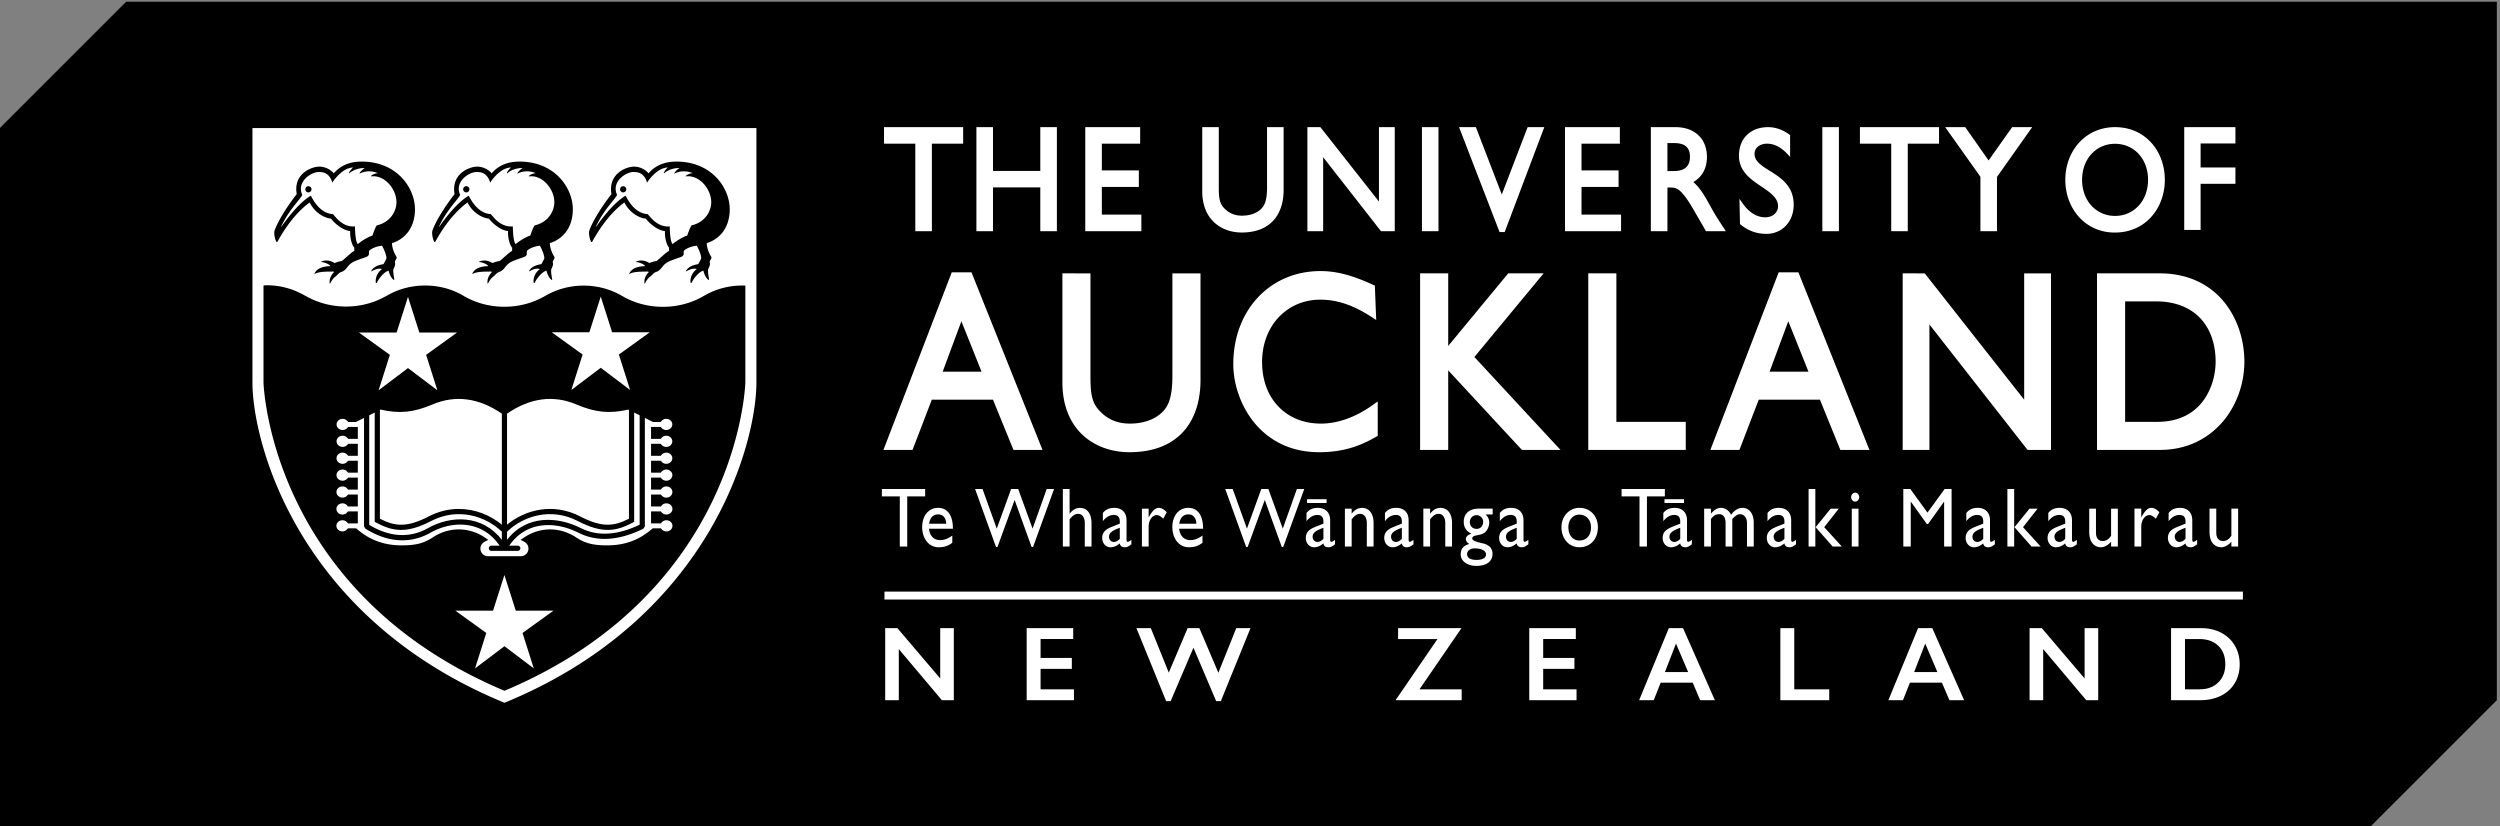 <svg xmlns="http://www.w3.org/2000/svg" viewBox="0 0 481 159">
<rect x="0" y="0" width="481" height="159" fill="#808080" stroke="none"/>
<style type="text/css"><![CDATA[.lead-color{fill: #ffffff;}
]]></style>
  <g fill="none" fill-rule="evenodd">
    <path fill="currentcolor" d="M0 24.614L24.285.329h456.104v134.386L456.103 159H0V24.614"/>
    <path class="lead-color" d="M173.121 105.15h1.431v-9.643h3.446v-1.429h-8.325v1.429h3.448v9.643M178.754 100.767c.177-1.154.773-1.801 1.767-1.801.92 0 1.492.699 1.536 1.801h-3.303zm1.737-3.055c-1.807 0-3.063 1.496-3.063 3.704 0 2.012 1.137 3.877 3.182 3.877 1.108 0 1.825-.275 2.612-.858v-1.393c-.756.55-1.504.875-2.292.875-1.256 0-1.999-.753-2.204-2.191h4.616c0-2.698-1.112-4.014-2.851-4.014zM195.898 94.078h-1.358l-2.761 7.631-2.743-7.631h-1.433l4.033 11.168h.276l3.302-9.057 3.267 9.057h.281l4.044-11.168h-1.416l-2.719 7.631-2.773-7.631M210.01 105.15v-4.463c0-1.997-.951-2.975-2.233-2.975-.73 0-1.463.409-1.957 1.105h-.029v-4.739h-1.3v11.072h1.3v-5.229c.611-.759 1.064-1.055 1.637-1.055.784 0 1.285.7 1.285 1.767v4.517h1.297m5.439-1.479c-.353.374-.731.599-1.14.599-.539 0-.933-.42-.933-1.021 0-.858.961-1.284 2.073-1.705v2.127zm-1.155-2.466c-1.052.422-2.233.858-2.233 2.304 0 .942.64 1.784 1.603 1.784.601 0 1.2-.244 1.769-.746.12.519.425.746.992.746.409 0 .658-.127 1.253-.567v-.876c-.287.245-.55.391-.683.391-.161 0-.248-.098-.248-.375v-3.747c0-1.656-1.053-2.407-2.38-2.407-.946 0-1.666.324-2.177.993v1.576c.631-.832 1.357-1.202 2.075-1.202.787 0 1.184.37 1.184 1.279v.391l-1.155.456zm5.408-3.343v7.288h1.297v-3.815c0-1.252.702-2.239 1.591-2.239.308 0 .818.292 1.212.71l.686-1.248c-.539-.568-1.033-.846-1.562-.846-.611 0-1.238.54-1.898 1.82h-.029v-1.67h-1.297m7.187 2.905c.173-1.154.771-1.801 1.765-1.801.92 0 1.488.699 1.531 1.801h-3.296zm1.735-3.055c-1.81 0-3.064 1.496-3.064 3.704 0 2.012 1.139 3.877 3.183 3.877 1.109 0 1.823-.275 2.613-.858v-1.393c-.761.55-1.504.875-2.291.875-1.257 0-2.003-.753-2.208-2.191h4.616c0-2.698-1.109-4.014-2.849-4.014zM244.032 94.078h-1.36l-2.758 7.631-2.745-7.631h-1.432l4.029 11.168h.28l3.298-9.057 3.272 9.057h.276l4.047-11.168h-1.419l-2.714 7.631-2.774-7.631M254.625 103.671c-.351.374-.735.599-1.14.599-.543 0-.937-.42-.937-1.021 0-.858.967-1.284 2.077-1.705v2.127zm-1.153-2.466c-1.053.422-2.237.858-2.237 2.304 0 .942.642 1.784 1.605 1.784.604 0 1.199-.244 1.767-.746.114.519.424.746.994.746.407 0 .656-.127 1.257-.567v-.876c-.291.245-.552.391-.687.391-.163 0-.248-.098-.248-.375v-3.747c0-1.656-1.051-2.407-2.38-2.407-.951 0-1.666.324-2.173.993v1.576c.624-.832 1.355-1.202 2.074-1.202.785 0 1.181.37 1.181 1.279v.391l-1.153.456zm10.806 3.945v-4.5c0-1.994-.994-2.938-2.233-2.938-.732 0-1.46.409-1.958 1.105h-.028v-.955h-1.301v7.288h1.301v-5.229c.611-.759 1.064-1.055 1.634-1.055.79 0 1.282.7 1.282 1.767v4.517h1.303m5.436-1.479c-.349.374-.727.599-1.139.599-.539 0-.935-.42-.935-1.021 0-.858.969-1.284 2.074-1.705v2.127zm-1.151-2.466c-1.05.422-2.236.858-2.236 2.304 0 .942.644 1.784 1.608 1.784.598 0 1.196-.244 1.766-.746.117.519.425.746.989.746.413 0 .659-.127 1.26-.567v-.876c-.296.245-.552.391-.687.391-.16 0-.248-.098-.248-.375v-3.747c0-1.656-1.051-2.407-2.378-2.407-.953 0-1.666.324-2.178.993v1.576c.629-.832 1.36-1.202 2.074-1.202.787 0 1.181.37 1.181 1.279v.391l-1.151.456zm10.81 3.945v-4.5c0-1.994-.995-2.938-2.239-2.938-.729 0-1.457.409-1.955 1.105h-.031v-.955h-1.299v7.288h1.299v-5.229c.614-.759 1.07-1.055 1.638-1.055.79 0 1.284.7 1.284 1.767v4.517h1.303m4.737-3.391c-.795 0-1.319-.539-1.319-1.334 0-.714.588-1.312 1.301-1.312.688 0 1.268.583 1.268 1.28 0 .799-.522 1.366-1.25 1.366zm-.355 3.752c.802 0 2.149.24 2.149 1.165 0 .665-.672 1.054-1.812 1.054-1.181 0-1.823-.389-1.823-1.121 0-.646.611-1.098 1.486-1.098zm3.432-7.649h-2.697c-1.771 0-2.865.955-2.865 2.514 0 .537.12.993.348 1.366.248.392.616.701 1.101.928v.036c-.634.162-1.042.569-1.042 1.037 0 .325.205.619.659.925-1.138.307-1.651.942-1.651 2.008 0 1.283 1.257 2.205 3.021 2.205 1.945 0 3.098-.876 3.098-2.319 0-.923-.493-1.715-1.897-2.025-1.318-.29-2.001-.534-2.001-.938 0-.861 1.781-.344 2.654-1.383.308-.345.616-1.045.616-1.642 0-.619-.175-1.026-.688-1.595h1.344v-1.117zm4.63 5.809c-.346.374-.727.599-1.136.599-.539 0-.938-.42-.938-1.021 0-.858.966-1.284 2.074-1.705v2.127zm-1.149-2.466c-1.055.422-2.236.858-2.236 2.304 0 .942.642 1.784 1.608 1.784.596 0 1.194-.244 1.764-.746.117.519.429.746.994.746.41 0 .657-.127 1.258-.567v-.876c-.296.245-.555.391-.69.391-.158 0-.246-.098-.246-.375v-3.747c0-1.656-1.053-2.407-2.382-2.407-.948 0-1.664.324-2.173.993v1.576c.626-.832 1.36-1.202 2.071-1.202.787 0 1.181.37 1.181 1.279v.391l-1.149.456zm13.203-2.191c1.302 0 2.24 1.02 2.24 2.435 0 1.575-.866 2.547-2.24 2.547-1.255 0-2.118-1.024-2.118-2.565 0-1.397.894-2.417 2.118-2.417zm.016 6.279c2.098 0 3.549-1.558 3.549-3.862 0-2.157-1.492-3.719-3.549-3.719-1.961 0-3.461 1.625-3.461 3.719 0 2.24 1.446 3.862 3.461 3.862zM316.869 105.15v-9.643h3.45v-1.429h-8.323v1.429h3.445v9.643h1.428M323.278 103.671c-.347.374-.726.599-1.14.599-.54 0-.934-.42-.934-1.021 0-.858.965-1.284 2.074-1.705v2.127zm-1.15-2.466c-1.052.422-2.234.858-2.234 2.304 0 .942.644 1.784 1.606 1.784.597 0 1.196-.244 1.768-.746.113.519.424.746.993.746.404 0 .659-.127 1.253-.567v-.876c-.293.245-.553.391-.682.391-.167 0-.25-.098-.25-.375v-3.747c0-1.656-1.057-2.407-2.382-2.407-.955 0-1.662.324-2.177.993v1.576c.628-.832 1.364-1.202 2.074-1.202.787 0 1.181.37 1.181 1.279v.391l-1.15.456zm15.291 3.945v-4.576c0-1.72-.844-2.862-2.171-2.862-.942 0-1.627.602-2.195 1.316-.443-.857-1.125-1.316-1.958-1.316-.618 0-1.246.361-1.912 1.105v-.955h-1.302v7.288h1.302v-5.292c.543-.696.978-.928 1.636-.928.644 0 1.181.505 1.181 1.691v4.529h1.295v-5.292c.47-.538 1.042-.942 1.461-.928.751 0 1.366.602 1.366 1.703v4.517h1.297m5.905-1.479c-.353.374-.731.599-1.145.599-.538 0-.926-.42-.926-1.021 0-.858.962-1.284 2.071-1.705v2.127zm-1.16-2.466c-1.048.422-2.229.858-2.229 2.304 0 .942.639 1.784 1.606 1.784.602 0 1.196-.244 1.773-.746.108.519.419.746.988.746.404 0 .658-.127 1.255-.567v-.876c-.295.245-.556.391-.689.391-.162 0-.245-.098-.245-.375v-3.747c0-1.656-1.057-2.407-2.382-2.407-.942 0-1.667.324-2.174.993v1.576c.625-.832 1.355-1.202 2.076-1.202.782 0 1.181.37 1.181 1.279v.391l-1.16.456zM352.229 97.862l-2.902 3.569 3.28 3.719h1.76l-3.388-3.719 2.804-3.569h-1.554M347.971 105.15h1.299V94.078h-1.299zM356.938 94.792c-.425 0-.777.391-.777.862 0 .469.352.86.777.86.419 0 .772-.391.772-.86 0-.471-.353-.862-.772-.862M356.279 105.149h1.299v-7.287h-1.299zM375.486 105.15V94.078h-1.325l-3.317 4.546-3.303-4.546h-1.343v11.072h1.43v-8.616h.031l3.062 4.281h.244l3.06-4.281h.025v8.616h1.436M381.574 103.671c-.348.374-.726.599-1.14.599-.535 0-.934-.42-.934-1.021 0-.858.965-1.284 2.074-1.705v2.127zm-1.156-2.466c-1.047.422-2.233.858-2.233 2.304 0 .942.648 1.784 1.611 1.784.597 0 1.196-.244 1.762-.746.119.519.43.746.993.746.415 0 .664-.127 1.259-.567v-.876c-.294.245-.553.391-.682.391-.162 0-.25-.098-.25-.375v-3.747c0-1.656-1.052-2.407-2.382-2.407-.955 0-1.663.324-2.177.993v1.576c.628-.832 1.359-1.202 2.074-1.202.792 0 1.181.37 1.181 1.279v.391l-1.156.456zM390.486 97.862l-2.904 3.569 3.288 3.719h1.747l-3.384-3.719 2.797-3.569h-1.544M386.221 105.15h1.304V94.078h-1.304zM397.351 103.671c-.352.374-.731.599-1.14.599-.538 0-.936-.42-.936-1.021 0-.858.962-1.284 2.076-1.705v2.127zm-3.257-4.966v1.576c.625-.832 1.361-1.202 2.076-1.202.788 0 1.181.37 1.181 1.279v.391l-1.155.456c-1.052.422-2.239.858-2.239 2.304 0 .942.649 1.784 1.611 1.784.602 0 1.196-.244 1.768-.746.113.519.424.746.993.746.406 0 .659-.127 1.255-.567v-.876c-.29.245-.555.391-.689.391-.16 0-.245-.098-.245-.375v-3.747c0-1.656-1.055-2.407-2.382-2.407-.947 0-1.662.324-2.174.993zm13.379 6.445v-7.288h-1.302v5.208c-.419.665-.978 1.025-1.564 1.025-.885 0-1.341-.586-1.341-1.605v-4.628h-1.299v4.529c0 1.85.931 2.902 2.264 2.902.641 0 1.402-.418 1.94-1.07v.927h1.302m3.201-7.288v7.288h1.304v-3.815c0-1.252.7-2.239 1.596-2.239.301 0 .815.292 1.209.71l.682-1.248c-.538-.568-1.034-.846-1.565-.846-.609 0-1.237.54-1.896 1.82h-.026v-1.67h-1.304m9.821 5.809c-.352.374-.731.599-1.135.599-.543 0-.936-.42-.936-1.021 0-.858.962-1.284 2.071-1.705v2.127zm-1.15-2.466c-1.058.422-2.239.858-2.239 2.304 0 .942.644 1.784 1.609 1.784.604 0 1.196-.244 1.765-.746.113.519.424.746 1 .746.399 0 .651-.127 1.248-.567v-.876c-.29.245-.555.391-.684.391-.165 0-.25-.098-.25-.375v-3.747c0-1.656-1.049-2.407-2.377-2.407-.947 0-1.667.324-2.174.993v1.576c.62-.832 1.356-1.202 2.076-1.202.782 0 1.176.37 1.176 1.279v.391l-1.15.456zm11.272 3.945v-7.288h-1.299v5.208c-.42.665-.981 1.025-1.56 1.025-.892 0-1.348-.586-1.348-1.605v-4.628h-1.299v4.529c0 1.85.931 2.902 2.264 2.902.646 0 1.402-.418 1.943-1.07v.927h1.299M251.478 96.783h3.753v-.742h-3.753zM320.247 96.783h3.759v-.742h-3.759zM219.599 41.295h-7.605V35.97h7.118v-3.187h-7.118v-5.139h7.373v-3.182h-10.56v20.015l10.792.004v-3.186M311.661 27.644v-3.182h-10.554v20.015l10.787.004v-3.186h-7.61V35.97h7.127v-3.187h-7.127v-5.139h7.377M191.052 36.06h9.102v8.417h3.191V24.462h-3.191v8.421h-9.102v-8.421h-3.191v20.015h3.191V36.06M238.898 44.735c2.613 0 4.653-.763 6.058-2.263 1.315-1.406 2.014-3.463 2.014-5.933V24.462h-3.191v11.594c0 2.039-.293 3.204-1.005 3.997-.487.539-1.629 1.44-3.828 1.44-1.419 0-2.561-.5-3.497-1.526-.729-.824-.953-1.695-.953-3.739V24.466l-3.186-.004v12.357c0 2.531.815 4.609 2.354 6.015 1.35 1.224 3.199 1.901 5.234 1.901m29.453-.258V24.462h-3.04v14.315c-.28-.358-11.27-14.315-11.27-14.315h-2.497v20.015h3.031V30.253c.289.362 11.124 14.224 11.124 14.224h2.652m28.772-20.015h-3.208l-4.971 12.956-4.989-12.956h-3.234l7.791 20.183.988.004 7.623-20.187m28.025 5.722c0 .836-.228 1.483-.672 1.944-.509.517-1.324.78-2.402.78h-1.263v-5.38h1.263c2.078 0 3.053.819 3.074 2.582v.074zm3.079 14.293h3.82l-.526-.802c-1.052-1.613-1.488-2.277-2.182-3.532-.608-1.104-1.229-2.246-1.858-3.173-.561-.819-1.1-1.44-1.686-1.949 1.686-.953 2.617-2.651 2.617-4.803 0-1.738-.569-3.195-1.647-4.208-1.069-1.013-2.591-1.548-4.406-1.548h-4.739v20.019l3.191-.004v-8.391h.703c1.09 0 2.039.306 4.32 4.251l2.393 4.14zm11.762-16.833c1.336 0 2.63.642 3.829 1.906l.457.483.142.146v-4.182l-.039-.026-.103-.082c-1.264-.931-2.674-1.427-4.088-1.427-1.655 0-3.07.522-4.07 1.5-1.009.983-1.544 2.372-1.544 4.006 0 2.772 1.928 4.307 3.911 5.644l.483.328.888.612c.513.366.871.659 1.164.948.738.712 1.078 1.415 1.078 2.212 0 .811-.681 2.1-2.496 2.1-1.57 0-3.105-.944-4.303-2.66l-.479-.682-.151-.215.099 4.846.026.026c1.522 1.272 3.135 1.867 5.088 1.867 1.457 0 2.785-.569 3.747-1.6.944-1.022 1.475-2.436 1.475-3.992 0-3.29-2.027-4.872-3.924-6.105l-1.38-.871a11.124 11.124 0 01-1.164-.85c-.737-.638-1.061-1.246-1.061-1.979 0-1.151.996-1.953 2.415-1.953m41.042 16.841h3.187V34.038l6.777-9.576h-3.854s-4.411 6.222-4.536 6.407l-4.493-6.403-3.859-.004s6.752 9.507 6.778 9.55v10.473M273.581 44.477h3.182V24.462h-3.182zM350.617 44.477h3.191V24.462h-3.191zM176.104 44.477h3.19V27.644h6.015v-3.182h-15.224v3.182h6.019v16.833M363.871 44.477h3.182V27.644h6.019v-3.182h-15.224v3.182h6.023v16.833M423.398 35.358h6.7v-3.135h-6.7v-4.622h6.7v-3.139h-9.852v19.773h3.152v-8.877M402.403 29.62c1.158-1.261 2.764-1.955 4.523-1.955 3.689 0 6.36 2.918 6.36 6.939 0 1.934-.644 3.706-1.815 4.975-1.163 1.269-2.781 1.963-4.545 1.963-1.75 0-3.361-.694-4.523-1.963-1.172-1.274-1.811-3.041-1.811-4.975 0-1.943.639-3.715 1.811-4.984zm4.472 15.125c2.854 0 5.307-1.069 7.088-3.083 1.644-1.866 2.551-4.366 2.551-7.058 0-2.735-.92-5.265-2.585-7.122-1.768-1.972-4.196-3.02-7.003-3.02-2.726 0-5.192 1.077-6.951 3.033-1.683 1.87-2.607 4.395-2.607 7.109 0 2.683.907 5.192 2.56 7.066 1.746 1.981 4.217 3.075 6.947 3.075zm-66.406 26.758c.132-.351 3.374-9.067 3.593-9.689.257.614 3.755 9.331 3.879 9.689h-7.472zm5.54-19.108h-3.791l-13.144 34.17h5.592s3.651-9.5 3.717-9.668h11.776c.066.168 3.923 9.668 3.923 9.668h5.598l-13.671-34.17zM324.339 81.164h-13.348V52.592h-5.409v33.973h18.757v-5.401M184.974 61.814c.242.614 3.732 9.331 3.871 9.689h-7.465c.118-.351 3.36-9.067 3.594-9.689zm-5.694 15.083h11.768c.066.168 3.945 9.668 3.945 9.668h5.584l-13.664-34.17h-3.798l-13.144 34.17h5.599s3.652-9.5 3.71-9.668zm85.795 6.967v-6.623l-.227.154-.71.505c-3.206 2.327-6.741 3.6-9.954 3.6-3.315 0-6.154-1.127-8.218-3.286-2.064-2.144-3.14-5.123-3.14-8.584 0-3.352 1.127-6.396 3.191-8.585 2.057-2.188 4.889-3.388 7.985-3.388 3.278 0 6.323 1.032 9.865 3.315l.688.447.227.146-.264-6.616-.088-.036c-4.142-1.932-7.245-2.759-10.377-2.759-9.712 0-16.767 7.53-16.767 17.908 0 3.893 1.464 8.05 3.93 11.124 2.137 2.656 6.045 5.818 12.573 5.818 5.175 0 8.446-1.493 11.212-3.103l.074-.037m18.596-15.178c.153-.183 13.327-16.094 13.327-16.094h-6.814S279.097 66 278.636 66.564V52.592h-5.409v33.973h5.409v-15.31c.453.497 14.183 15.31 14.183 15.31h7.421l-16.569-17.879m131.373 12.478h-6.169V57.986h5.957c3.674 0 6.674 1.193 8.672 3.425 1.815 2.028 2.781 4.852 2.781 8.168 0 4.303-2.378 11.585-11.241 11.585zm12.873-23.061c-2.949-3.607-7.23-5.511-12.39-5.511h-12.06v33.973h12.104c4.757 0 8.885-1.815 11.922-5.24 2.744-3.111 4.325-7.392 4.325-11.746 0-4.26-1.419-8.453-3.901-11.476zM217.278 87.004c4.449 0 7.896-1.296 10.282-3.835 2.239-2.393 3.418-5.869 3.418-10.078V52.6h-5.409v19.679c0 3.462-.497 5.423-1.712 6.777-.827.907-2.759 2.444-6.492 2.444-2.415 0-4.361-.841-5.935-2.59-1.237-1.391-1.624-2.869-1.624-6.353V52.6l-5.401-.008v20.99c0 4.288 1.383 7.816 3.995 10.202 2.284 2.071 5.431 3.22 8.878 3.22m172.174-10.107c-.483-.607-19.131-24.297-19.131-24.297l-4.245-.008v33.973h5.145V62.428c.483.615 18.889 24.144 18.889 24.144h4.501V52.6h-5.159v24.297M180.896 130.529l-8.234-9.672h-2.351v13.858h2.619v-9.831l8.283 9.831h2.301v-13.858h-2.618v9.672M200.209 128.684h6.012v-2.093h-6.012v-3.641h6.28v-2.093h-8.958v13.858h9.097v-2.093h-6.419v-3.938M234.413 129.438l-3.65-8.581h-2.262l-3.63 8.551-3.453-8.551h-2.768l5.714 14.037h.873l4.385-10.278 4.365 10.278h.902l5.704-14.037h-2.737l-3.443 8.581M281.185 120.857h-12.191v2.093h7.578l-8.064 11.765h12.717v-2.093h-8.115l8.075-11.765M296.908 128.684h6.012v-2.093h-6.012v-3.641h6.28v-2.093h-8.958v13.858h9.097v-2.093h-6.419v-3.938M320.329 129.309l2.133-5.486 2.341 5.486h-4.474zm.754-8.452l-5.714 13.858h2.807l1.34-3.372h6.16l1.438 3.372h2.828l-6.121-13.858h-2.738zM345.217 120.857h-2.678v13.858h9.405v-2.093h-6.727v-11.765M368.282 129.309l2.132-5.486 2.341 5.486h-4.473zm.753-8.452l-5.713 13.858h2.807l1.339-3.372h6.16l1.438 3.372h2.828l-6.121-13.858h-2.738zM401.077 130.529l-8.234-9.672h-2.351v13.858h2.619v-9.831l8.283 9.831h2.301v-13.858h-2.618v9.672M426.804 131.288c-.896.889-2.085 1.334-3.567 1.334h-2.847v-9.672h2.759c1.527 0 2.742.433 3.645 1.299.903.867 1.354 2.047 1.354 3.542 0 1.442-.448 2.608-1.344 3.497zm.56-9.549c-1.124-.588-2.407-.882-3.849-.882h-5.803v13.858h5.645c1.487 0 2.807-.287 3.958-.862 1.15-.576 2.039-1.388 2.664-2.436s.936-2.25.936-3.606c0-1.33-.31-2.526-.931-3.591-.622-1.065-1.496-1.892-2.62-2.481zM170.172 115.348h261.363v-1.524H170.172zM48.57 24.641v48.918c0 11.504 8.597 44.961 47.853 61.388l.641.268.641-.268c39.238-16.421 47.83-49.88 47.83-61.388V24.641H48.57"/>
    <path fill="currentcolor" d="M58.992 57.038l-.002.002-.302-.154a14.529 14.529 0 00-7.363-2c-.221 0-.336.011-.481.026l-.145.014v18.633c0 .399 1.263 40.369 46.365 59.349 45.079-18.971 46.342-58.95 46.342-59.349v-18.61a14.544 14.544 0 00-7.99 1.986c-4.733 2.793-10.958 2.801-15.71.011-4.488-2.656-10.332-2.649-14.777-.027l-.132.066c-4.718 2.73-10.889 2.714-15.594-.053l-.082-.058c-4.432-2.594-10.261-2.588-14.693.019l-.213.125-.018-.008c-4.611 2.617-10.574 2.626-15.205.028"/>
    <path fill="currentcolor" d="M64.216 33.355c1.702-2.001 3.919-2.21 4.938-2.259 7.193-.224 10.844 5.166 10.684 9.474-.184 4.916-3.907 6.062-4.412 6.203 0 0-.064 1.066.771 2.502.053.104.214.23.058.507-.027.06-.166.325-.208.375a.499.499 0 00-.043.386c.088.316-.031.701-.27 1.14-.18.398.03 1.395.131 2.068.016.142-.082.147-.171.045-.46-.294-.809-1.213-.929-1.723-.87.23-1.879 1.515-2.222 2.265-.028.107-.216.217-.246-.019-.014-.059-.187-1.504 1.208-2.555-.707-.223-1.443.12-1.94.391-.036.036-.245.129-.089-.098.031-.05.436-.967 2.304-1.231.024-.065.416-.68.579-1.155-.05-.7-.413-1.578-.854-2.395-.069.004-1.4.116-2.339.84a.424.424 0 00-.179.347v.401c.013.057-.072.429-.551.583-.041.039-1.619.538-2.371.894-.039.034-.715.328-1.211 1.027-.105.112-.502.727-1.078.916a1.61 1.61 0 00-.669.398c-.223.222-.424.445-.614.563-.191.12-.614.58-.92 1.213-.05.088-.141.204-.146 0-.016-.259.017-.588.005-.594.182-.795.547-1.2.86-1.549-.123-.035-.104-.012-.234-.082-.578.07-2.379-.094-3.459.434-.081.041-.168.028-.081-.086.198-.273.603-1.32 3.036-1.375.028-.231-1.087-.776-1.654-.776-.178 0-.071-.098 0-.126.128-.058 1.199-.52 2.468.306.053-.038.91-.348 1.398-.388.586-.438 1.889-1.745 2.414-1.95a1.833 1.833 0 01.013-.636l-.063-.015c-.682-.963-.785-2.383-.756-3.166-1.395-.132-2.894-1.379-3.689-2.391-1.011-.067-3.027-.931-4.104-3.109-3.675 2.643-6.064 7.344-6.198 7.561-.087.068-.134.068-.199.018-.404-.73-.484-1.845-.349-2.193.715-1.944 2.409-4.62 4.253-6.998-.699-4.003 2.99-5.333 4.418-5.283 1.489.033 2.525.997 2.71 1.295"/>
    <path class="lead-color" d="M59.338 37.02a.596.596 0 01-.594-.599.595.595 0 111.192 0 .6.6 0 01-.598.599zm12.068-3.082s-.086 0-.011-.066c.084-.211.827-.532 1.313-.566-2.151-.856-3.554.191-3.516.073l-.018-.073s.291-.49 1.001-.982c-1.995 0-3.011 1.065-3.011 1.065l-.005-.147s.135-.409.773-1.017c-2.253.069-4.006 2.925-4.006 2.925s-.391-2.043-2.351-2.043c-1.431-.217-4.638 1.745-3.407 4.401-.569 1.061-2.452 2.707-4.057 6.034-.035.071.035.046 0 .116 1.449-2.06 3.541-4.703 5.67-5.998.215.166 1.442 3.357 4.268 3.538.319.232 1.727 2.592 4.238 2.36.029.265.027 2.535.457 3.273l.108.134c-.01-.07.016-.009.016-.009.201-.222 1.62-1.253 2.793-1.636 0 0 .506-1.562.847-1.96 2.441-.561 3.697-2.491 3.771-4.355.052-2.594-2.272-5.402-4.873-5.067z"/>
    <path fill="currentcolor" d="M94.59 33.355c1.7-2.001 3.921-2.21 4.937-2.259 7.193-.224 10.848 5.166 10.681 9.474-.181 4.916-3.904 6.062-4.411 6.203 0 0-.059 1.066.772 2.502.054.104.215.23.059.507-.022.06-.167.325-.205.375a.472.472 0 00-.049.386c.092.316-.032.701-.264 1.14-.183.398.027 1.395.124 2.068.024.142-.081.147-.167.045-.456-.294-.809-1.213-.923-1.723-.879.23-1.888 1.515-2.228 2.265-.032.107-.216.217-.252-.019-.014-.059-.185-1.504 1.215-2.555-.709-.223-1.443.12-1.943.391-.037.036-.246.129-.087-.098.03-.05.436-.967 2.303-1.231.024-.065.412-.68.58-1.155-.046-.7-.413-1.578-.853-2.395-.073.004-1.4.116-2.341.84a.43.43 0 00-.181.347v.401c.015.057-.066.429-.55.583-.045.039-1.62.538-2.366.894-.043.034-.72.328-1.215 1.027-.104.112-.501.727-1.075.916-.146.031-.449.175-.672.398-.221.222-.426.445-.616.563-.185.12-.617.58-.92 1.213-.046.088-.138.204-.142 0-.023-.259.012-.588.004-.594.185-.795.549-1.2.862-1.549-.124-.035-.109-.012-.237-.082-.573.07-2.377-.094-3.461.434-.081.041-.161.028-.081-.086.202-.273.605-1.32 3.036-1.375.032-.231-1.086-.776-1.651-.776-.174 0-.075-.098 0-.126.13-.058 1.199-.52 2.466.306.056-.038.911-.348 1.394-.388.592-.438 1.894-1.745 2.415-1.95-.005-.076-.048-.356.021-.636l-.069-.015c-.674-.963-.785-2.383-.756-3.166-1.395-.132-2.889-1.379-3.685-2.391-1.016-.067-3.027-.931-4.106-3.109-3.675 2.643-6.068 7.344-6.203 7.561-.079.068-.127.068-.195.018-.397-.73-.483-1.845-.35-2.193.712-1.944 2.412-4.62 4.254-6.998-.696-4.003 2.992-5.333 4.423-5.283 1.484.033 2.523.997 2.708 1.295"/>
    <path class="lead-color" d="M89.714 37.02a.6.6 0 11-.004-1.2.6.6 0 01.004 1.2zm12.061-3.082s-.082 0-.011-.066c.085-.211.837-.532 1.317-.566-2.152-.856-3.554.191-3.516.073l-.017-.073s.29-.49.997-.982c-1.997 0-3.005 1.065-3.005 1.065l-.012-.147s.136-.409.773-1.017c-2.249.069-4.003 2.925-4.003 2.925s-.39-2.043-2.353-2.043c-1.428-.217-4.634 1.745-3.404 4.401-.572 1.061-2.452 2.707-4.053 6.034-.036.071.032.046 0 .116 1.44-2.06 3.538-4.703 5.662-5.998.217.166 1.447 3.357 4.274 3.538.315.232 1.727 2.592 4.233 2.36.031.265.028 2.535.462 3.273l.107.134c-.011-.07.016-.009.016-.009.198-.222 1.621-1.253 2.791-1.636 0 0 .507-1.562.846-1.96 2.443-.561 3.695-2.491 3.776-4.355.048-2.594-2.279-5.402-4.88-5.067z"/>
    <path fill="currentcolor" d="M124.772 33.355c1.71-2.001 3.927-2.21 4.936-2.259 7.203-.224 10.85 5.166 10.688 9.474-.178 4.916-3.906 6.062-4.414 6.203 0 0-.059 1.066.772 2.502.054.104.221.23.059.507-.021.06-.167.325-.205.375a.507.507 0 00-.048.386c.092.316-.027.701-.265 1.14-.177.398.028 1.395.124 2.068.025.142-.075.147-.167.045-.458-.294-.809-1.213-.922-1.723-.874.23-1.889 1.515-2.226 2.265-.035.107-.218.217-.248-.019-.019-.059-.186-1.504 1.209-2.555-.707-.223-1.444.12-1.945.391-.033.036-.243.129-.086-.098.034-.05.437-.967 2.309-1.231.021-.065.412-.68.571-1.155-.043-.7-.404-1.578-.849-2.395-.068.004-1.4.116-2.339.84a.425.425 0 00-.184.347v.401c.017.057-.064.429-.544.583-.044.039-1.622.538-2.374.894-.038.034-.715.328-1.209 1.027-.108.112-.507.727-1.076.916-.146.031-.451.175-.672.398-.221.222-.426.445-.615.563-.191.12-.615.58-.922 1.213-.049.088-.135.204-.141 0-.021-.259.011-.588.006-.594.178-.795.539-1.2.857-1.549-.124-.035-.105-.012-.234-.082-.575.07-2.379-.094-3.461.434-.081.041-.162.028-.081-.086.202-.273.604-1.32 3.038-1.375.035-.231-1.09-.776-1.657-.776-.172 0-.067-.098 0-.126.13-.058 1.203-.52 2.466.306.059-.038.914-.348 1.4-.388.585-.438 1.891-1.745 2.414-1.95-.005-.076-.046-.356.019-.636l-.065-.015c-.68-.963-.785-2.383-.758-3.166-1.397-.132-2.892-1.379-3.685-2.391-1.017-.067-3.026-.931-4.111-3.109-3.668 2.643-6.064 7.344-6.193 7.561-.087.068-.138.068-.205.018-.397-.73-.48-1.845-.348-2.193.715-1.944 2.409-4.62 4.256-6.998-.698-4.003 2.989-5.333 4.422-5.283 1.483.033 2.525.997 2.703 1.295"/>
    <path class="lead-color" d="M119.897 37.02a.598.598 0 11.004-1.196.598.598 0 01-.004 1.196zm12.066-3.082s-.086 0-.01-.066c.081-.211.833-.532 1.316-.566-2.153-.856-3.561.191-3.518.073l-.016-.073s.291-.49.998-.982c-1.996 0-3.007 1.065-3.007 1.065l-.006-.147s.127-.409.769-1.017c-2.253.069-4.003 2.925-4.003 2.925s-.394-2.043-2.355-2.043c-1.433-.217-4.635 1.745-3.402 4.401-.572 1.061-2.455 2.707-4.057 6.034-.032.071.032.046 0 .116 1.449-2.06 3.539-4.703 5.668-5.998.213.166 1.443 3.357 4.267 3.538.316.232 1.732 2.592 4.241 2.36.029.265.024 2.535.461 3.273l.102.134c-.008-.07.017-.009.017-.009.199-.222 1.621-1.253 2.794-1.636 0 0 .502-1.562.845-1.96 2.441-.561 3.698-2.491 3.773-4.355.049-2.594-2.276-5.402-4.877-5.067zm-31.104 69.461l-.694.467.74.39c.474.25.769.747.769 1.297 0 .807-.657 1.464-1.465 1.464h-6.314a1.466 1.466 0 01-1.463-1.464c0-.548.295-1.045.77-1.298l.736-.39-.691-.465a8.868 8.868 0 00-4.972-1.54c-1.726 0-3.461.513-5.016 1.537-1.71 1.13-3.267 1.53-5.954 1.53-3.403 0-6.147-1.002-8.635-3.154l-.141-.122h-1.58l-.15.178a1.19 1.19 0 01-.915.416c-.641 0-1.163-.482-1.163-1.075 0-.592.522-1.074 1.163-1.074.36 0 .695.155.917.425l.15.182h1.892v-2.304h-1.889l-.15.178a1.19 1.19 0 01-.915.417c-.641 0-1.162-.483-1.162-1.076 0-.593.521-1.075 1.162-1.075.363 0 .698.154.92.424l.15.182h1.884v-2.304h-1.882l-.15.179c-.22.265-.555.417-.917.417-.639 0-1.159-.482-1.159-1.074 0-.594.52-1.077 1.159-1.077.365 0 .693.152.922.429l.15.18h1.877v-2.304h-1.871l-.15.177a1.198 1.198 0 01-.916.418c-.641 0-1.163-.482-1.163-1.076 0-.592.522-1.075 1.163-1.075.36 0 .695.155.917.426l.15.182h1.87v-2.304h-1.868l-.149.179a1.187 1.187 0 01-.916.417c-.64 0-1.161-.483-1.161-1.077 0-.592.521-1.074 1.161-1.074.361 0 .697.155.924.426l.15.179h1.859V85.39h-1.857l-.149.179a1.197 1.197 0 01-.921.416c-.639 0-1.159-.482-1.159-1.075s.52-1.076 1.159-1.076c.364 0 .7.156.923.427l.15.182h1.854V82.14h-1.855l-.15.177a1.2 1.2 0 01-.922.417c-.639 0-1.159-.482-1.159-1.075 0-.592.52-1.075 1.159-1.075.365 0 .701.154.924.423l.148.18 1.472.012 1.578-.794v20.861l.234.422c4.328 2.724 8.678 2.999 12.578.793 4.111-2.326 9.887-2.439 13.286 2.506h-1.611a.5.5 0 000 .999h5.071a.5.5 0 100-.999h-1.621c3.454-5.026 9.247-4.546 13.304-2.495 3.591 1.815 7.8 1.553 12.513-.778l.278-.448V80.405l1.579.794 1.469-.012.148-.178a1.2 1.2 0 01.927-.425c.639 0 1.159.483 1.159 1.075 0 .593-.52 1.075-1.159 1.075a1.21 1.21 0 01-.925-.419l-.15-.175h-1.853v2.303h1.852l.15-.181c.225-.272.563-.428.926-.428.639 0 1.159.483 1.159 1.076 0 .593-.52 1.075-1.159 1.075-.362 0-.699-.153-.925-.419l-.149-.176h-1.854v2.303h1.864l.15-.182c.221-.269.555-.423.917-.423.64 0 1.16.482 1.16 1.074 0 .594-.52 1.077-1.16 1.077-.355 0-.696-.155-.913-.417l-.15-.179h-1.868v2.304h1.869l.15-.181a1.19 1.19 0 01.922-.427c.64 0 1.159.483 1.159 1.075 0 .594-.519 1.076-1.159 1.076-.361 0-.696-.152-.92-.418l-.15-.177h-1.871v2.304h1.874l.15-.181a1.19 1.19 0 01.922-.428c.638 0 1.157.483 1.157 1.077 0 .592-.519 1.074-1.157 1.074-.362 0-.696-.152-.918-.417l-.15-.179h-1.878v2.304h1.886l.15-.182c.225-.274.552-.424.918-.424.639 0 1.16.482 1.16 1.075s-.521 1.076-1.16 1.076c-.359 0-.694-.153-.917-.418l-.149-.177h-1.888v2.304h1.891l.149-.182c.223-.27.558-.425.917-.425.641 0 1.162.482 1.162 1.074 0 .593-.521 1.075-1.162 1.075-.354 0-.69-.153-.921-.421l-.149-.173h-1.573l-.141.122c-2.489 2.152-5.234 3.154-8.635 3.154-2.686 0-4.244-.4-5.958-1.53-3.106-2.049-6.932-2.049-9.986.002"/>
    <path class="lead-color" d="M72.36 100.546c3.212 1.702 5.849 2.161 10.58-.296 5.193-2.697 10.541-.93 13.616 2.048v1.569c-3.785-4.903-9.846-4.717-14.198-2.256-3.491 1.975-7.4 1.757-11.321-.624V79.902l1.057-.532v21.034l.266.142"/>
    <path class="lead-color" d="M73.094 99.801V78.867l.13-.066c3.61.835 6.335.562 9.986-.983 4.417-1.868 8.905-1.272 13.346 1.769v21.369c-2.147-1.787-5.084-3.038-8.28-3.038-1.879 0-3.848.433-5.796 1.445-4.234 2.197-6.534 1.9-9.386.438m38.074.449c4.732 2.455 7.368 1.997 10.579.296l.266-.142V79.37l1.056.532.001 21.051c-4.3 2.06-8.114 2.278-11.339.647-4.278-2.162-10.337-2.704-14.176 2.266v-1.568c3.071-2.981 8.42-4.748 13.613-2.048"/>
    <path class="lead-color" d="M97.555 100.955V79.587c4.437-3.041 8.924-3.638 13.344-1.769 3.648 1.545 6.373 1.816 9.982.983l.131.067v20.933c-2.85 1.461-5.151 1.76-9.382-.438-5.268-2.734-10.671-1.247-14.075 1.592M121.234 75.031l-5.651-4.269-5.653 4.269 2.166-6.817-5.954-4.291h7.253l2.188-6.858 2.188 6.858h7.255l-5.954 4.291 2.162 6.817M84.15 75.091l-5.654-4.273-5.654 4.273 2.167-6.818-5.954-4.296h7.255l2.186-6.857 2.186 6.857h7.257l-5.954 4.296 2.165 6.818M91.396 128.6l2.167-6.817-5.957-4.294h7.257l2.186-6.857 2.186 6.857h7.256l-5.956 4.294 2.166 6.817-5.652-4.27-5.653 4.27"/>
  </g>
</svg>
